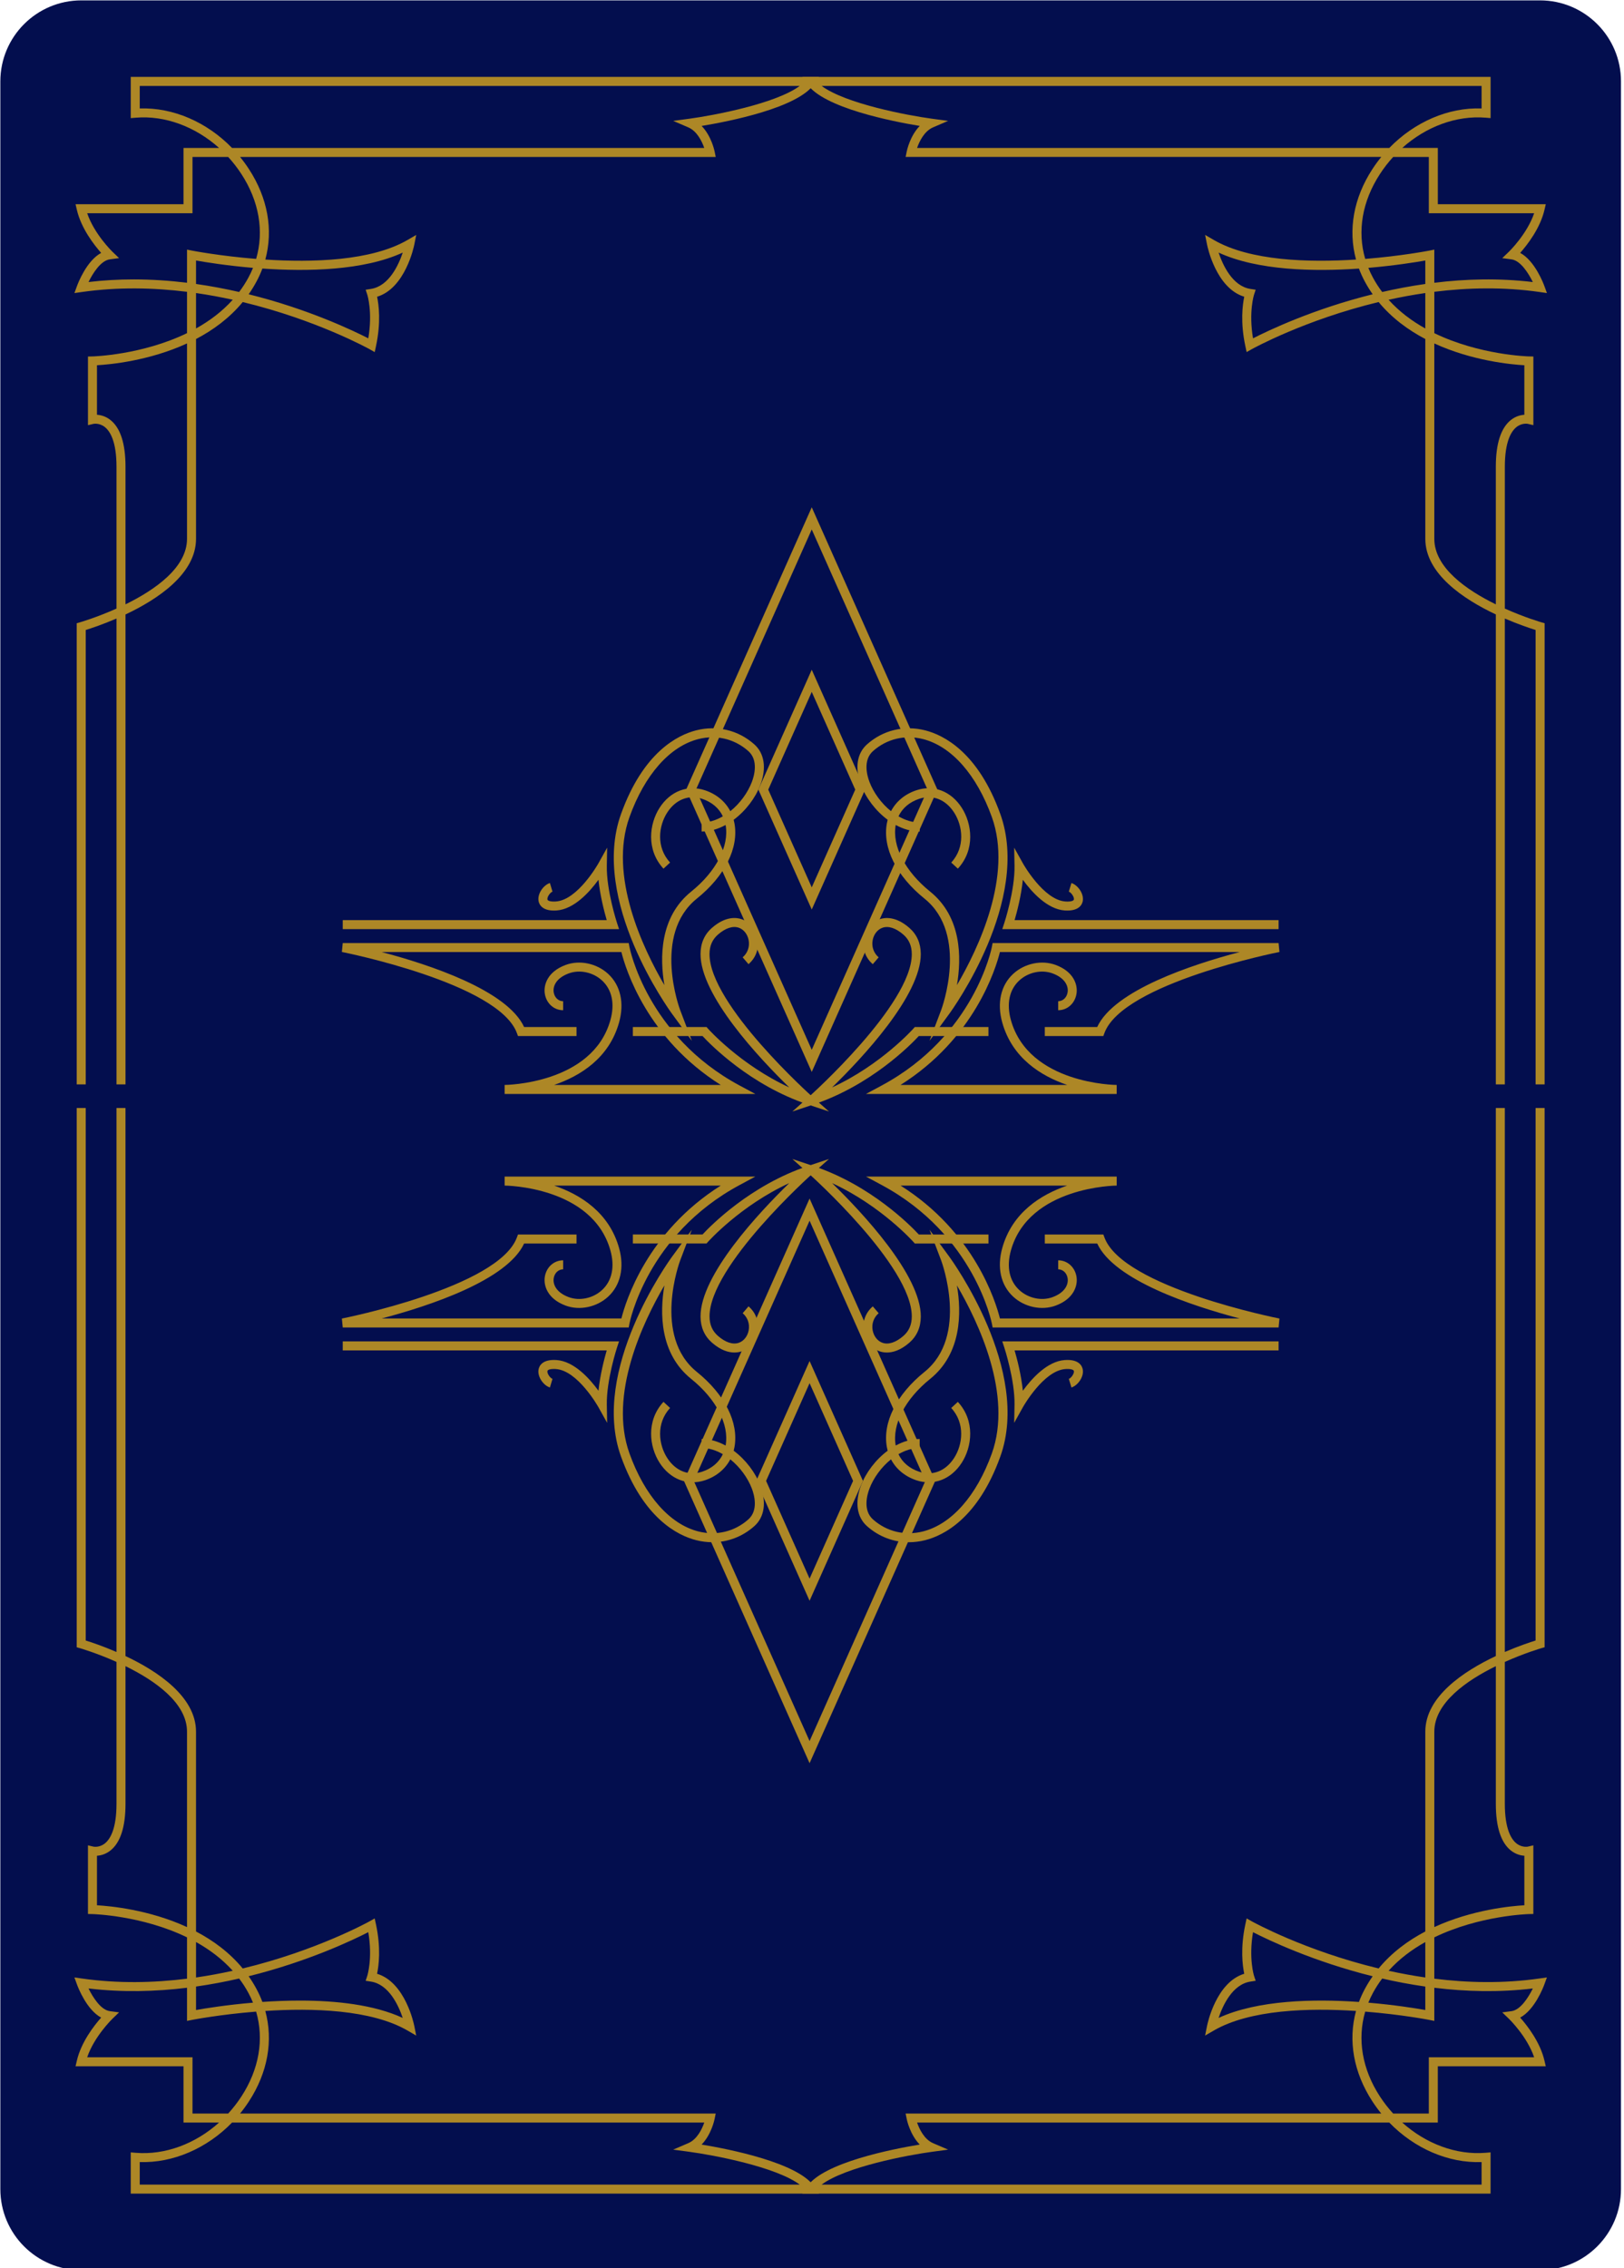 <svg
	version="1.1"
	id="iota"
	xmlns="http://www.w3.org/2000/svg"
	viewBox="142 548 202 282"
>
	<g>
		<path
			fill="#030E4E"
			d="M343.625,558.123c0-5.565-4.513-10.077-10.078-10.077l0,0H152.122l0,0l0,0
			c-5.566,0-10.079,4.512-10.079,10.077l0,0v262.058c0,5.566,4.513,10.079,10.079,10.079c0.007,0,0.015,0,0.022,0h181.379
			c0.008,0,0.016,0,0.022,0c5.566,0,10.079-4.513,10.079-10.079V558.123L343.625,558.123z"
		/>
		<g>
			<g>
				<path
					fill="#AD8726"
					d="M157.61,682.827h-1.119v-57.923c-1.703,0.734-3.145,1.213-3.828,1.426v56.497h-1.12v-57.336l0.406-0.116
					c0.052-0.015,2.082-0.606,4.542-1.708v-17.632c0-3.132-0.791-4.415-1.453-4.938c-0.689-0.545-1.399-0.396-1.406-0.396
					l-0.688,0.163v-8.536l0.549-0.011c0.093-0.002,6.152-0.168,11.77-2.895v-5.139c-4.145-0.516-8.585-0.617-13.079,0.024
					l-0.927,0.133l0.321-0.88c0.132-0.36,1.2-3.146,3.006-4.114c-0.891-1.004-2.487-3.053-3.025-5.365l-0.16-0.687h13.428v-7h4.423
					c-2.948-2.642-6.725-4.068-10.379-3.758l-0.606,0.051v-5.123h85.608l-0.592,0.874c-2.017,2.977-10.609,4.661-14.01,5.222
					c1.218,1.249,1.6,3.086,1.619,3.186l0.134,0.669h-59.164c0.39,0.477,0.757,0.978,1.098,1.501
					c2.354,3.605,3.05,7.577,2.044,11.257c5.854,0.382,13.188,0.18,17.698-2.439l1.073-0.623l-0.243,1.217
					c-0.047,0.232-1.121,5.408-4.625,6.468c0.211,0.998,0.497,3.186-0.136,6.139l-0.159,0.744l-0.662-0.373
					c-0.106-0.059-6.588-3.642-15.756-5.849c-1.646,1.995-3.686,3.484-5.809,4.597v24.842c0,4.354-4.771,7.518-8.771,9.404V682.827z
					 M154.063,599.57c0.454,0.03,1.071,0.174,1.67,0.647c1.247,0.985,1.878,2.943,1.878,5.817v17.107
					c3.625-1.776,7.651-4.558,7.651-8.148v-24.292c-4.721,2.171-9.573,2.619-11.199,2.711V599.57z M172.929,584.588
					c7.403,1.837,13.004,4.518,14.883,5.48c0.554-3.287-0.116-5.394-0.123-5.415l-0.206-0.628l0.652-0.102
					c2.234-0.344,3.434-2.946,3.96-4.518c-4.872,2.245-11.885,2.373-17.458,1.986c-0.212,0.567-0.467,1.126-0.764,1.672
					C173.583,583.599,173.267,584.106,172.929,584.588z M166.382,584.435v4.405c1.659-0.924,3.238-2.092,4.567-3.571
					C169.482,584.946,167.957,584.662,166.382,584.435z M166.382,583.306c1.86,0.265,3.653,0.607,5.363,0.999
					c0.418-0.553,0.801-1.144,1.144-1.774c0.219-0.402,0.412-0.813,0.58-1.227c-3.262-0.277-5.894-0.701-7.087-0.913V583.306z
					 M158.622,582.741c2.271,0,4.493,0.153,6.64,0.417v-4.122l0.668,0.133c0.078,0.015,3.445,0.663,7.928,1.021
					c1.005-3.433,0.377-7.168-1.839-10.563c-0.494-0.757-1.044-1.463-1.639-2.113h-4.435v6.999h-13.1
					c0.879,2.591,3.104,4.752,3.129,4.776l0.837,0.805l-1.151,0.154c-1.107,0.147-2.093,1.681-2.651,2.82
					C154.898,582.844,156.775,582.741,158.622,582.741z M170.861,566.395h58.735c-0.277-0.799-0.881-2.086-1.997-2.564l-1.864-0.8
					l2.01-0.27c3.057-0.412,10.757-1.872,13.725-4.076h-82.087v2.801C163.53,561.343,167.736,563.178,170.861,566.395z"
				/>
				<path
					fill="#AD8726"
					d="M334.125,682.827h-1.12V626.33c-0.684-0.213-2.125-0.691-3.828-1.426v57.923h-1.119v-58.429
					c-4-1.887-8.771-5.05-8.771-9.404v-24.842c-2.123-1.112-4.163-2.602-5.809-4.597c-9.17,2.206-15.649,5.79-15.756,5.849
					l-0.662,0.372l-0.159-0.743c-0.633-2.953-0.347-5.141-0.136-6.139c-3.504-1.06-4.578-6.235-4.625-6.468l-0.243-1.217
					l1.073,0.623c4.512,2.621,11.848,2.821,17.698,2.44c-1.006-3.68-0.311-7.651,2.044-11.258c0.341-0.523,0.708-1.024,1.098-1.501
					h-59.164l0.134-0.669c0.02-0.1,0.401-1.937,1.619-3.186c-3.4-0.561-11.993-2.245-14.01-5.222l-0.592-0.874h85.608v5.123
					l-0.606-0.051c-3.657-0.304-7.43,1.116-10.379,3.758h4.423v7h13.428l-0.16,0.687c-0.538,2.313-2.135,4.361-3.025,5.365
					c1.806,0.968,2.874,3.754,3.006,4.114l0.321,0.88l-0.927-0.133c-4.493-0.643-8.936-0.541-13.079-0.024v5.143
					c5.617,2.727,11.677,2.889,11.77,2.891l0.549,0.011v8.536l-0.688-0.163c-0.023-0.004-0.735-0.147-1.426,0.411
					c-0.654,0.53-1.434,1.814-1.434,4.924v17.633c2.46,1.101,4.49,1.692,4.542,1.707l0.406,0.116V682.827z M320.406,590.702v24.292
					c0,3.594,4.026,6.375,7.651,8.15v-17.109c0-2.874,0.631-4.832,1.877-5.817c0.6-0.474,1.217-0.617,1.671-0.647v-6.157
					C329.979,593.321,325.127,592.873,320.406,590.702z M293.575,579.407c0.529,1.572,1.729,4.173,3.958,4.517l0.652,0.101
					l-0.206,0.629c-0.007,0.021-0.677,2.129-0.123,5.415c1.879-0.963,7.48-3.644,14.883-5.48c-0.338-0.481-0.654-0.989-0.944-1.523
					c-0.297-0.546-0.552-1.104-0.765-1.672C305.458,581.779,298.449,581.651,293.575,579.407z M314.718,585.271
					c1.329,1.479,2.91,2.648,4.568,3.572v-4.408C317.711,584.662,316.184,584.946,314.718,585.271z M312.199,581.304
					c0.168,0.414,0.361,0.824,0.58,1.227c0.343,0.631,0.726,1.222,1.144,1.775c1.709-0.393,3.504-0.735,5.363-0.999v-2.916
					C318.093,580.603,315.46,581.026,312.199,581.304z M320.406,579.036v4.122c3.895-0.478,8.04-0.594,12.253-0.089
					c-0.559-1.14-1.544-2.673-2.651-2.82l-1.15-0.154l0.836-0.805c0.024-0.023,2.251-2.19,3.129-4.776h-13.1v-6.999h-4.435
					c-0.596,0.65-1.145,1.356-1.639,2.113c-2.216,3.395-2.844,7.13-1.838,10.563c4.483-0.358,7.848-1.007,7.927-1.021
					L320.406,579.036z M256.071,566.395h58.735c3.125-3.219,7.338-5.061,11.479-4.909v-2.801h-82.087
					c2.968,2.204,10.668,3.664,13.725,4.076l2.009,0.27l-1.863,0.8C256.952,564.309,256.349,565.596,256.071,566.395z"
				/>
				<path
					fill="#AD8726"
					d="M327.405,820.741h-85.608l0.592-0.874c2.017-2.978,10.609-4.661,14.01-5.223
					c-1.218-1.249-1.6-3.085-1.619-3.185l-0.134-0.669h59.164c-0.39-0.478-0.757-0.978-1.098-1.501
					c-2.354-3.605-3.05-7.578-2.044-11.257c-5.855-0.382-13.188-0.181-17.698,2.439l-1.073,0.623l0.243-1.218
					c0.047-0.231,1.121-5.407,4.625-6.468c-0.211-0.997-0.497-3.185,0.136-6.139l0.159-0.743l0.662,0.373
					c0.106,0.059,6.588,3.642,15.756,5.849c1.646-1.995,3.686-3.484,5.809-4.597v-24.843c0-4.354,4.771-7.518,8.771-9.404v-68.14
					h1.119v67.635c1.703-0.735,3.145-1.213,3.828-1.426v-66.209h1.12v67.048l-0.406,0.115c-0.052,0.016-2.082,0.607-4.542,1.709
					v17.632c0,3.132,0.791,4.415,1.453,4.938c0.689,0.546,1.399,0.396,1.406,0.396l0.688-0.163v8.535l-0.549,0.012
					c-0.093,0.002-6.152,0.168-11.77,2.895v5.138c4.145,0.517,8.585,0.619,13.079-0.023l0.927-0.133l-0.321,0.88
					c-0.132,0.36-1.2,3.146-3.006,4.114c0.891,1.004,2.487,3.052,3.025,5.365l0.16,0.687h-13.428v6.999h-4.423
					c2.947,2.643,6.718,4.063,10.379,3.758l0.606-0.05V820.741z M244.198,819.621h82.087v-2.801
					c-4.153,0.151-8.354-1.692-11.479-4.91h-58.735c0.277,0.8,0.881,2.087,1.997,2.565l1.863,0.799l-2.009,0.271
					C254.866,815.957,247.166,817.417,244.198,819.621z M315.288,810.791h4.435v-7h13.1c-0.879-2.591-3.104-4.752-3.129-4.775
					l-0.837-0.805l1.151-0.154c1.107-0.148,2.093-1.682,2.651-2.821c-4.212,0.506-8.359,0.391-12.253-0.088v4.122l-0.668-0.133
					c-0.079-0.016-3.445-0.664-7.928-1.021c-1.005,3.432-0.377,7.168,1.839,10.563C314.144,809.435,314.692,810.14,315.288,810.791z
					 M297.855,788.237c-0.553,3.286,0.117,5.393,0.124,5.415l0.206,0.628l-0.652,0.102c-2.234,0.343-3.434,2.945-3.96,4.518
					c4.873-2.245,11.885-2.373,17.457-1.987c0.213-0.566,0.468-1.125,0.765-1.671c0.29-0.535,0.606-1.042,0.944-1.523
					C305.336,791.881,299.735,789.2,297.855,788.237z M312.199,797.002c3.262,0.276,5.894,0.701,7.087,0.913V795
					c-1.86-0.266-3.654-0.607-5.363-0.999c-0.418,0.553-0.801,1.143-1.144,1.774C312.561,796.178,312.367,796.588,312.199,797.002z
					 M314.719,793.036c1.467,0.323,2.992,0.607,4.567,0.835v-4.405C317.627,790.39,316.048,791.558,314.719,793.036z
					 M328.058,755.163c-3.625,1.776-7.651,4.558-7.651,8.147v24.293c4.721-2.171,9.573-2.619,11.199-2.712v-6.157
					c-0.454-0.029-1.071-0.174-1.671-0.647c-1.246-0.985-1.877-2.942-1.877-5.816V755.163z"
				/>
				<path
					fill="#AD8726"
					d="M243.871,820.741h-85.608v-5.123l0.606,0.05c3.658,0.307,7.431-1.115,10.379-3.758h-4.423v-6.999
					h-13.428l0.16-0.687c0.538-2.313,2.135-4.361,3.025-5.365c-1.806-0.969-2.874-3.754-3.006-4.114l-0.321-0.88l0.927,0.133
					c4.493,0.643,8.936,0.54,13.079,0.023v-5.142c-5.617-2.727-11.677-2.889-11.77-2.891l-0.549-0.012v-8.535l0.688,0.163
					c0.024,0.003,0.735,0.147,1.426-0.412c0.654-0.53,1.434-1.813,1.434-4.923v-17.633c-2.46-1.101-4.49-1.692-4.542-1.708
					l-0.406-0.115v-67.048h1.12v66.209c0.684,0.213,2.125,0.69,3.828,1.426v-67.635h1.119v68.14c4,1.887,8.771,5.051,8.771,9.404
					v24.843c2.123,1.112,4.163,2.602,5.809,4.597c9.169-2.206,15.649-5.79,15.756-5.849l0.662-0.372l0.159,0.742
					c0.633,2.954,0.347,5.142,0.136,6.139c3.504,1.061,4.578,6.236,4.625,6.468l0.243,1.218l-1.073-0.623
					c-4.51-2.62-11.846-2.821-17.698-2.439c1.006,3.679,0.311,7.651-2.044,11.257c-0.341,0.523-0.708,1.023-1.098,1.501h59.164
					l-0.134,0.669c-0.02,0.1-0.401,1.936-1.619,3.185c3.4,0.562,11.993,2.245,14.01,5.223L243.871,820.741z M159.383,819.621h82.087
					c-2.968-2.205-10.668-3.664-13.725-4.076l-2.01-0.271l1.864-0.799c1.122-0.481,1.724-1.767,1.999-2.565h-58.737
					c-3.126,3.218-7.351,5.048-11.479,4.91V819.621z M165.945,810.791h4.435c0.595-0.651,1.145-1.356,1.639-2.113
					c2.216-3.395,2.844-7.131,1.839-10.563c-4.484,0.357-7.85,1.006-7.928,1.021l-0.668,0.133v-4.122
					c-3.895,0.478-8.04,0.593-12.253,0.088c0.559,1.14,1.544,2.673,2.651,2.821l1.15,0.154l-0.836,0.805
					c-0.024,0.022-2.251,2.19-3.129,4.775h13.1V810.791z M179.318,796.743c4.468,0,9.196,0.507,12.774,2.155
					c-0.529-1.572-1.729-4.174-3.958-4.517l-0.652-0.101l0.206-0.629c0.007-0.022,0.677-2.13,0.123-5.415
					c-1.879,0.963-7.48,3.644-14.883,5.48c0.338,0.481,0.654,0.988,0.944,1.523c0.297,0.546,0.552,1.104,0.764,1.671
					C176.118,796.81,177.701,796.743,179.318,796.743z M166.382,794.998v2.917c1.193-0.212,3.826-0.637,7.087-0.913
					c-0.168-0.414-0.361-0.824-0.58-1.227c-0.343-0.632-0.726-1.222-1.144-1.775C170.036,794.393,168.242,794.734,166.382,794.998z
					 M166.382,789.462v4.409c1.575-0.228,3.103-0.512,4.568-0.836C169.621,791.557,168.04,790.387,166.382,789.462z
					 M154.063,784.892c1.626,0.093,6.479,0.541,11.199,2.712v-24.293c0-3.594-4.026-6.374-7.651-8.149v17.109
					c0,2.874-0.631,4.831-1.878,5.816c-0.599,0.474-1.216,0.618-1.67,0.647V784.892z"
				/>
			</g>
			<g>
				<g>
					<path
						fill="#AD8726"
						d="M219,663.521h-34.369v-1.119h32.836c-0.303-1.039-0.823-3.026-1.026-5.017
						c-1.103,1.519-3.035,3.67-5.219,3.818c-1.798,0.124-2.162-0.776-2.233-1.168c-0.169-0.931,0.635-2.011,1.411-2.243l0.321,1.072
						c-0.276,0.083-0.687,0.658-0.63,0.971c0.034,0.189,0.454,0.292,1.055,0.251c2.72-0.185,5.257-4.688,5.282-4.733l1.091-1.958
						l-0.041,2.24c-0.058,3.077,1.266,7.109,1.278,7.15L219,663.521z"
					/>
					<path
						fill="#AD8726"
						d="M235.953,684.017h-31.185l-0.001-1.119c0.109,0,10.924-0.105,13.155-8.057
						c0.571-2.036,0.203-3.787-1.037-4.93c-1.117-1.032-2.782-1.385-4.141-0.884c-1.586,0.587-2.004,1.616-1.867,2.384
						c0.114,0.634,0.594,1.076,1.168,1.076v1.12c-1.126,0-2.06-0.822-2.271-1.999c-0.207-1.158,0.345-2.804,2.581-3.631
						c1.745-0.646,3.87-0.2,5.289,1.11c1.543,1.423,2.036,3.63,1.355,6.055c-1.241,4.423-4.818,6.641-8.075,7.755h20.729
						c-9.193-5.788-11.843-14.445-12.361-16.523h-29.815c5.949,1.567,15.601,4.75,17.714,9.32h6.519v1.12h-7.282l-0.135-0.367
						c-2.282-6.211-21.575-10.046-21.77-10.083l0.107-1.11h35.574l0.084,0.46c0.021,0.109,2.157,11.046,13.704,17.25
						L235.953,684.017z"
					/>
					<path
						fill="#AD8726"
						d="M245.111,686.203l-2.589-0.863c-7.197-2.399-12.156-7.463-13.141-8.525h-8.662v-1.12h9.163l0.167,0.19
						c0.045,0.05,4.024,4.51,10.119,7.317c-3.757-3.659-11.06-11.439-11.033-16.594c0.006-1.335,0.488-2.428,1.434-3.251
						c1.677-1.461,3.032-1.296,3.693-1.065c0.994,0.344,1.745,1.263,1.959,2.396c0.228,1.206-0.19,2.398-1.119,3.191l-0.727-0.851
						c0.619-0.529,0.897-1.326,0.745-2.133c-0.14-0.74-0.609-1.333-1.226-1.546c-0.742-0.26-1.663,0.042-2.59,0.852
						c-0.702,0.611-1.045,1.399-1.051,2.411c-0.031,6.287,12.688,17.663,12.816,17.776L245.111,686.203z"
					/>
					<path
						fill="#AD8726"
						d="M228.062,677.425l-2.447-3.339c-0.42-0.573-10.23-14.141-6.372-24.87
						c2.763-7.687,7.038-9.818,9.341-10.406c2.609-0.665,5.249-0.03,7.24,1.74c1.27,1.129,1.539,2.977,0.742,5.073
						c-0.602,1.58-1.807,3.191-3.311,4.308c0.041,0.149,0.075,0.301,0.103,0.456c0.549,3.049-1.202,6.542-4.684,9.344
						c-5.56,4.477-2.12,13.731-2.085,13.824L228.062,677.425z M230.607,639.673c-0.578,0-1.163,0.073-1.748,0.223
						c-3.552,0.904-6.674,4.44-8.563,9.698c-2.625,7.3,1.674,16.328,4.345,20.893c-0.579-3.383-0.604-8.461,3.331-11.629
						c3.11-2.502,4.752-5.673,4.283-8.272c0-0.003-0.001-0.008-0.002-0.011c-0.936,0.509-1.948,0.814-2.979,0.814v-1.119
						c0.911,0,1.81-0.291,2.637-0.771c-0.485-1.02-1.371-1.774-2.576-2.177c-1.668-0.555-3.293,0.081-4.344,1.708
						c-1.067,1.651-1.41,4.3,0.357,6.216l-0.822,0.759c-2.173-2.354-1.77-5.581-0.476-7.583c1.325-2.051,3.486-2.88,5.639-2.162
						c1.427,0.476,2.52,1.39,3.15,2.6c1.207-0.969,2.178-2.313,2.68-3.635c0.295-0.773,0.842-2.698-0.438-3.837
						C233.815,640.264,232.246,639.673,230.607,639.673z"
					/>
					<path
						fill="#AD8726"
						d="M301.037,663.521h-34.369l0.243-0.735c0.014-0.041,1.336-4.076,1.279-7.15l-0.041-2.241l1.09,1.959
						c0.025,0.046,2.563,4.549,5.281,4.733c0.594,0.044,1.021-0.061,1.057-0.251c0.057-0.313-0.354-0.888-0.632-0.971l0.322-1.072
						c0.776,0.232,1.58,1.313,1.411,2.243c-0.071,0.393-0.436,1.285-2.233,1.168c-2.183-0.148-4.116-2.3-5.219-3.818
						c-0.203,1.99-0.724,3.978-1.026,5.017h32.837V663.521z"
					/>
					<path
						fill="#AD8726"
						d="M280.898,684.017h-31.185l1.96-1.053c11.568-6.217,13.684-17.141,13.704-17.25l0.084-0.46h35.575
						l0.107,1.11c-0.195,0.037-19.488,3.874-21.771,10.083l-0.134,0.367h-7.282v-1.12h6.518c2.114-4.57,11.765-7.753,17.714-9.32
						h-29.814c-0.52,2.078-3.169,10.735-12.362,16.523h20.729c-3.258-1.114-6.834-3.332-8.075-7.755
						c-0.681-2.425-0.187-4.632,1.356-6.055c1.42-1.311,3.545-1.755,5.288-1.11c2.236,0.827,2.788,2.473,2.581,3.631
						c-0.21,1.177-1.145,1.999-2.271,1.999v-1.12c0.574,0,1.055-0.442,1.168-1.076c0.138-0.768-0.281-1.797-1.866-2.384
						c-1.36-0.502-3.023-0.147-4.141,0.883c-1.24,1.144-1.609,2.895-1.038,4.931c2.236,7.964,13.046,8.057,13.154,8.057V684.017z"
					/>
					<path
						fill="#AD8726"
						d="M240.557,686.203l2.04-1.813c0.129-0.113,12.848-11.489,12.815-17.776
						c-0.005-1.012-0.348-1.801-1.049-2.411c-0.927-0.809-1.849-1.111-2.592-0.852c-0.616,0.213-1.086,0.806-1.226,1.546
						c-0.152,0.807,0.127,1.604,0.746,2.133l-0.728,0.851c-0.929-0.793-1.347-1.984-1.119-3.191c0.214-1.133,0.965-2.052,1.96-2.396
						c0.658-0.229,2.016-0.396,3.693,1.065c0.945,0.823,1.428,1.916,1.434,3.251c0.026,5.154-7.276,12.935-11.033,16.595
						c6.095-2.809,10.073-7.269,10.118-7.318l0.167-0.19h9.164v1.12h-8.663c-0.983,1.063-5.942,6.126-13.14,8.525L240.557,686.203z"
					/>
					<path
						fill="#AD8726"
						d="M257.616,677.41l1.462-3.855c0.035-0.093,3.466-9.354-2.085-13.824
						c-3.48-2.802-5.231-6.295-4.684-9.344c0.028-0.155,0.063-0.307,0.103-0.456c-1.503-1.116-2.709-2.728-3.31-4.308
						c-0.798-2.097-0.527-3.945,0.742-5.073c1.991-1.771,4.631-2.405,7.239-1.74c2.303,0.588,6.578,2.719,9.342,10.406
						c3.858,10.729-5.953,24.297-6.372,24.87L257.616,677.41z M253.414,650.574c-0.001,0.003-0.001,0.008-0.002,0.011
						c-0.468,2.6,1.174,5.771,4.283,8.272c3.935,3.168,3.91,8.246,3.331,11.629c2.672-4.563,6.97-13.593,4.346-20.893
						c-1.891-5.258-5.013-8.794-8.564-9.699c-2.241-0.569-4.509-0.027-6.22,1.493c-1.28,1.139-0.733,3.063-0.439,3.837
						c0.502,1.32,1.473,2.666,2.68,3.635c0.632-1.21,1.725-2.124,3.151-2.6c2.152-0.718,4.313,0.111,5.639,2.162
						c1.294,2.002,1.696,5.229-0.477,7.583l-0.822-0.759c1.768-1.916,1.425-4.564,0.358-6.216c-1.052-1.627-2.677-2.268-4.345-1.708
						c-1.205,0.402-2.091,1.157-2.575,2.177c0.826,0.48,1.725,0.771,2.637,0.771v1.119
						C255.363,651.389,254.351,651.083,253.414,650.574z"
					/>
					<path
						fill="#AD8726"
						d="M242.969,681.281l-15.63-35.101l0.102-0.228l15.528-34.877l15.629,35.104l-0.103,0.228L242.969,681.281
						z M228.565,646.181l14.403,32.348l14.402-32.348l-14.402-32.351L228.565,646.181z"
					/>
					<path
						fill="#AD8726"
						d="M242.969,661.084l-6.637-14.905l6.637-14.905l6.636,14.905L242.969,661.084z M237.558,646.179
						l5.411,12.151l5.41-12.151l-5.41-12.151L237.558,646.179z"
					/>
				</g>
				<g>
					<path
						fill="#AD8726"
						d="M268.149,724.909l0.041-2.239c0.057-3.076-1.266-7.11-1.279-7.15l-0.243-0.736h34.369v1.12H268.2
						c0.303,1.039,0.823,3.026,1.026,5.017c1.103-1.52,3.035-3.67,5.219-3.819c1.803-0.128,2.163,0.778,2.233,1.171
						c0.169,0.928-0.635,2.009-1.411,2.24l-0.321-1.071c0.277-0.083,0.688-0.657,0.631-0.97c-0.035-0.191-0.459-0.295-1.057-0.252
						c-2.718,0.185-5.256,4.688-5.281,4.733L268.149,724.909z"
					/>
					<path
						fill="#AD8726"
						d="M301.037,713.051h-35.574l-0.085-0.459c-0.021-0.109-2.157-11.046-13.704-17.25l-1.96-1.054h31.186
						v1.12c-0.109,0-10.923,0.105-13.155,8.056c-0.571,2.037-0.203,3.788,1.037,4.932c1.116,1.031,2.781,1.387,4.142,0.885
						c1.586-0.589,2.004-1.617,1.866-2.386c-0.113-0.633-0.594-1.074-1.168-1.074v-1.12c1.126,0,2.06,0.821,2.271,1.997
						c0.207,1.158-0.344,2.804-2.58,3.633c-1.746,0.646-3.872,0.199-5.29-1.112c-1.542-1.423-2.036-3.63-1.355-6.056
						c1.241-4.423,4.818-6.641,8.075-7.754h-20.728c9.192,5.788,11.842,14.445,12.361,16.523h29.814
						c-5.949-1.567-15.6-4.75-17.714-9.32h-6.518v-1.12h7.282l0.134,0.366c2.283,6.212,21.575,10.047,21.771,10.084L301.037,713.051
						z"
					/>
					<path
						fill="#AD8726"
						d="M252.319,716.165c-0.378,0-0.688-0.071-0.915-0.15c-0.994-0.346-1.745-1.263-1.959-2.397
						c-0.228-1.205,0.191-2.396,1.119-3.189l0.728,0.851c-0.619,0.529-0.898,1.325-0.746,2.132c0.14,0.74,0.609,1.333,1.226,1.546
						c0.743,0.257,1.664-0.045,2.591-0.851c0.701-0.611,1.045-1.4,1.05-2.412c0.031-6.289-12.688-17.664-12.816-17.777l-2.04-1.813
						l2.59,0.862c7.197,2.399,12.156,7.463,13.14,8.526h8.663v1.12h-9.163l-0.168-0.19c-0.045-0.051-4.024-4.511-10.119-7.318
						c3.757,3.66,11.059,11.44,11.034,16.596c-0.007,1.334-0.489,2.428-1.434,3.252
						C253.999,715.906,253.037,716.165,252.319,716.165z"
					/>
					<path
						fill="#AD8726"
						d="M255.054,739.754c-1.907,0-3.735-0.688-5.21-1.998c-1.269-1.127-1.539-2.975-0.742-5.071
						c0.602-1.582,1.807-3.193,3.31-4.31c-0.039-0.149-0.073-0.302-0.102-0.458c-0.548-3.048,1.203-6.54,4.684-9.342
						c5.551-4.468,2.12-13.729,2.085-13.822l-1.462-3.855l2.438,3.324c0.419,0.573,10.23,14.141,6.372,24.87
						c-2.764,7.686-7.039,9.816-9.341,10.404C256.405,739.668,255.725,739.754,255.054,739.754z M252.828,729.447
						c-1.207,0.969-2.178,2.314-2.68,3.635c-0.294,0.774-0.841,2.699,0.438,3.836c1.711,1.521,3.978,2.063,6.221,1.493
						c3.553-0.906,6.674-4.44,8.563-9.698c2.625-7.299-1.673-16.326-4.345-20.892c0.579,3.383,0.604,8.461-3.331,11.627
						c-3.109,2.502-4.751,5.671-4.283,8.271c0.001,0.005,0.001,0.009,0.002,0.013c0.936-0.509,1.949-0.815,2.979-0.815v1.12
						c-0.911,0-1.81,0.291-2.636,0.771c0.484,1.02,1.37,1.775,2.575,2.178c1.668,0.556,3.293-0.082,4.345-1.708
						c1.066-1.651,1.409-4.3-0.359-6.217l0.824-0.76c2.172,2.354,1.77,5.582,0.476,7.584c-1.326,2.052-3.485,2.882-5.639,2.164
						C254.553,731.571,253.459,730.656,252.828,729.447z"
					/>
					<path
						fill="#AD8726"
						d="M217.519,724.911l-1.091-1.959c-0.025-0.046-2.563-4.549-5.281-4.733
						c-0.599-0.043-1.021,0.061-1.056,0.252c-0.057,0.313,0.354,0.887,0.631,0.97l-0.321,1.071c-0.776-0.231-1.58-1.313-1.412-2.24
						c0.071-0.395,0.428-1.291,2.233-1.171c2.184,0.149,4.116,2.3,5.219,3.819c0.204-1.99,0.724-3.978,1.026-5.017h-32.836v-1.12
						h34.368l-0.243,0.736c-0.013,0.04-1.336,4.078-1.278,7.15L217.519,724.911z"
					/>
					<path
						fill="#AD8726"
						d="M220.206,713.051h-35.575l-0.107-1.109c0.194-0.037,19.488-3.874,21.77-10.084l0.135-0.366h7.282v1.12
						h-6.519c-2.113,4.57-11.765,7.753-17.714,9.32h29.815c0.519-2.078,3.168-10.735,12.361-16.523h-20.729
						c3.258,1.113,6.834,3.331,8.075,7.754c0.681,2.426,0.187,4.634-1.355,6.057c-1.418,1.31-3.544,1.758-5.289,1.111
						c-2.237-0.829-2.788-2.475-2.581-3.633c0.211-1.176,1.145-1.997,2.271-1.997v1.12c-0.574,0-1.054,0.441-1.168,1.074
						c-0.137,0.769,0.28,1.797,1.867,2.386c1.357,0.503,3.023,0.146,4.141-0.885c1.24-1.144,1.608-2.895,1.037-4.932
						c-2.235-7.964-13.045-8.056-13.154-8.056v-1.12h31.186l-1.96,1.054c-11.569,6.216-13.685,17.141-13.705,17.25L220.206,713.051z
						"
					/>
					<path
						fill="#AD8726"
						d="M233.349,716.165c-0.719,0-1.681-0.259-2.779-1.215c-0.945-0.824-1.428-1.918-1.435-3.252
						c-0.025-5.155,7.277-12.936,11.034-16.596c-6.095,2.808-10.074,7.268-10.119,7.318l-0.167,0.19h-9.163v-1.12h8.662
						c0.984-1.063,5.942-6.127,13.14-8.526l2.59-0.862l-2.041,1.813c-0.128,0.113-12.846,11.488-12.815,17.777
						c0.005,1.012,0.349,1.801,1.05,2.412c0.927,0.807,1.847,1.109,2.592,0.851c0.616-0.213,1.086-0.806,1.225-1.546
						c0.152-0.807-0.126-1.603-0.745-2.132l0.727-0.851c0.929,0.792,1.347,1.984,1.12,3.189c-0.214,1.134-0.965,2.052-1.96,2.397
						C234.036,716.094,233.726,716.165,233.349,716.165z"
					/>
					<path
						fill="#AD8726"
						d="M230.613,739.754c-0.671,0-1.352-0.086-2.03-0.258c-2.303-0.587-6.577-2.719-9.342-10.404
						c-3.857-10.729,5.953-24.297,6.373-24.87l2.438-3.324l-1.463,3.855c-0.035,0.093-3.465,9.354,2.085,13.822
						c3.48,2.802,5.231,6.294,4.684,9.342c-0.027,0.156-0.062,0.309-0.102,0.458c1.503,1.116,2.709,2.728,3.31,4.31
						c0.797,2.097,0.526,3.944-0.742,5.071C234.35,739.065,232.521,739.754,230.613,739.754z M224.641,707.821
						c-2.671,4.565-6.97,13.593-4.345,20.892c1.891,5.258,5.012,8.792,8.563,9.698c2.241,0.569,4.51,0.026,6.22-1.493
						c1.28-1.137,0.734-3.062,0.44-3.836c-0.502-1.32-1.473-2.666-2.681-3.635c-0.631,1.209-1.724,2.124-3.15,2.601
						c-2.152,0.718-4.313-0.112-5.639-2.164c-1.294-2.002-1.697-5.229,0.476-7.584l0.823,0.76c-1.769,1.917-1.426,4.565-0.358,6.217
						c1.05,1.625,2.676,2.264,4.344,1.708c1.205-0.402,2.092-1.158,2.576-2.178c-0.827-0.479-1.726-0.771-2.637-0.771v-1.12
						c1.031,0,2.044,0.307,2.979,0.816c0.001-0.005,0.002-0.009,0.003-0.014c0.467-2.6-1.175-5.769-4.284-8.271
						C224.037,716.282,224.062,711.204,224.641,707.821z"
					/>
					<path
						fill="#AD8726"
						d="M242.699,767.229l-15.629-35.103l0.102-0.228l15.527-34.876l15.629,35.104l-0.102,0.228
						L242.699,767.229z M228.296,732.127l14.403,32.349l14.403-32.349l-14.403-32.35L228.296,732.127z"
					/>
					<path
						fill="#AD8726"
						d="M242.699,747.032l-6.637-14.905l6.637-14.905l6.637,14.905L242.699,747.032z M237.289,732.127
						l5.41,12.151l5.41-12.151l-5.41-12.152L237.289,732.127z"
					/>
				</g>
			</g>
		</g>
	</g>
</svg>